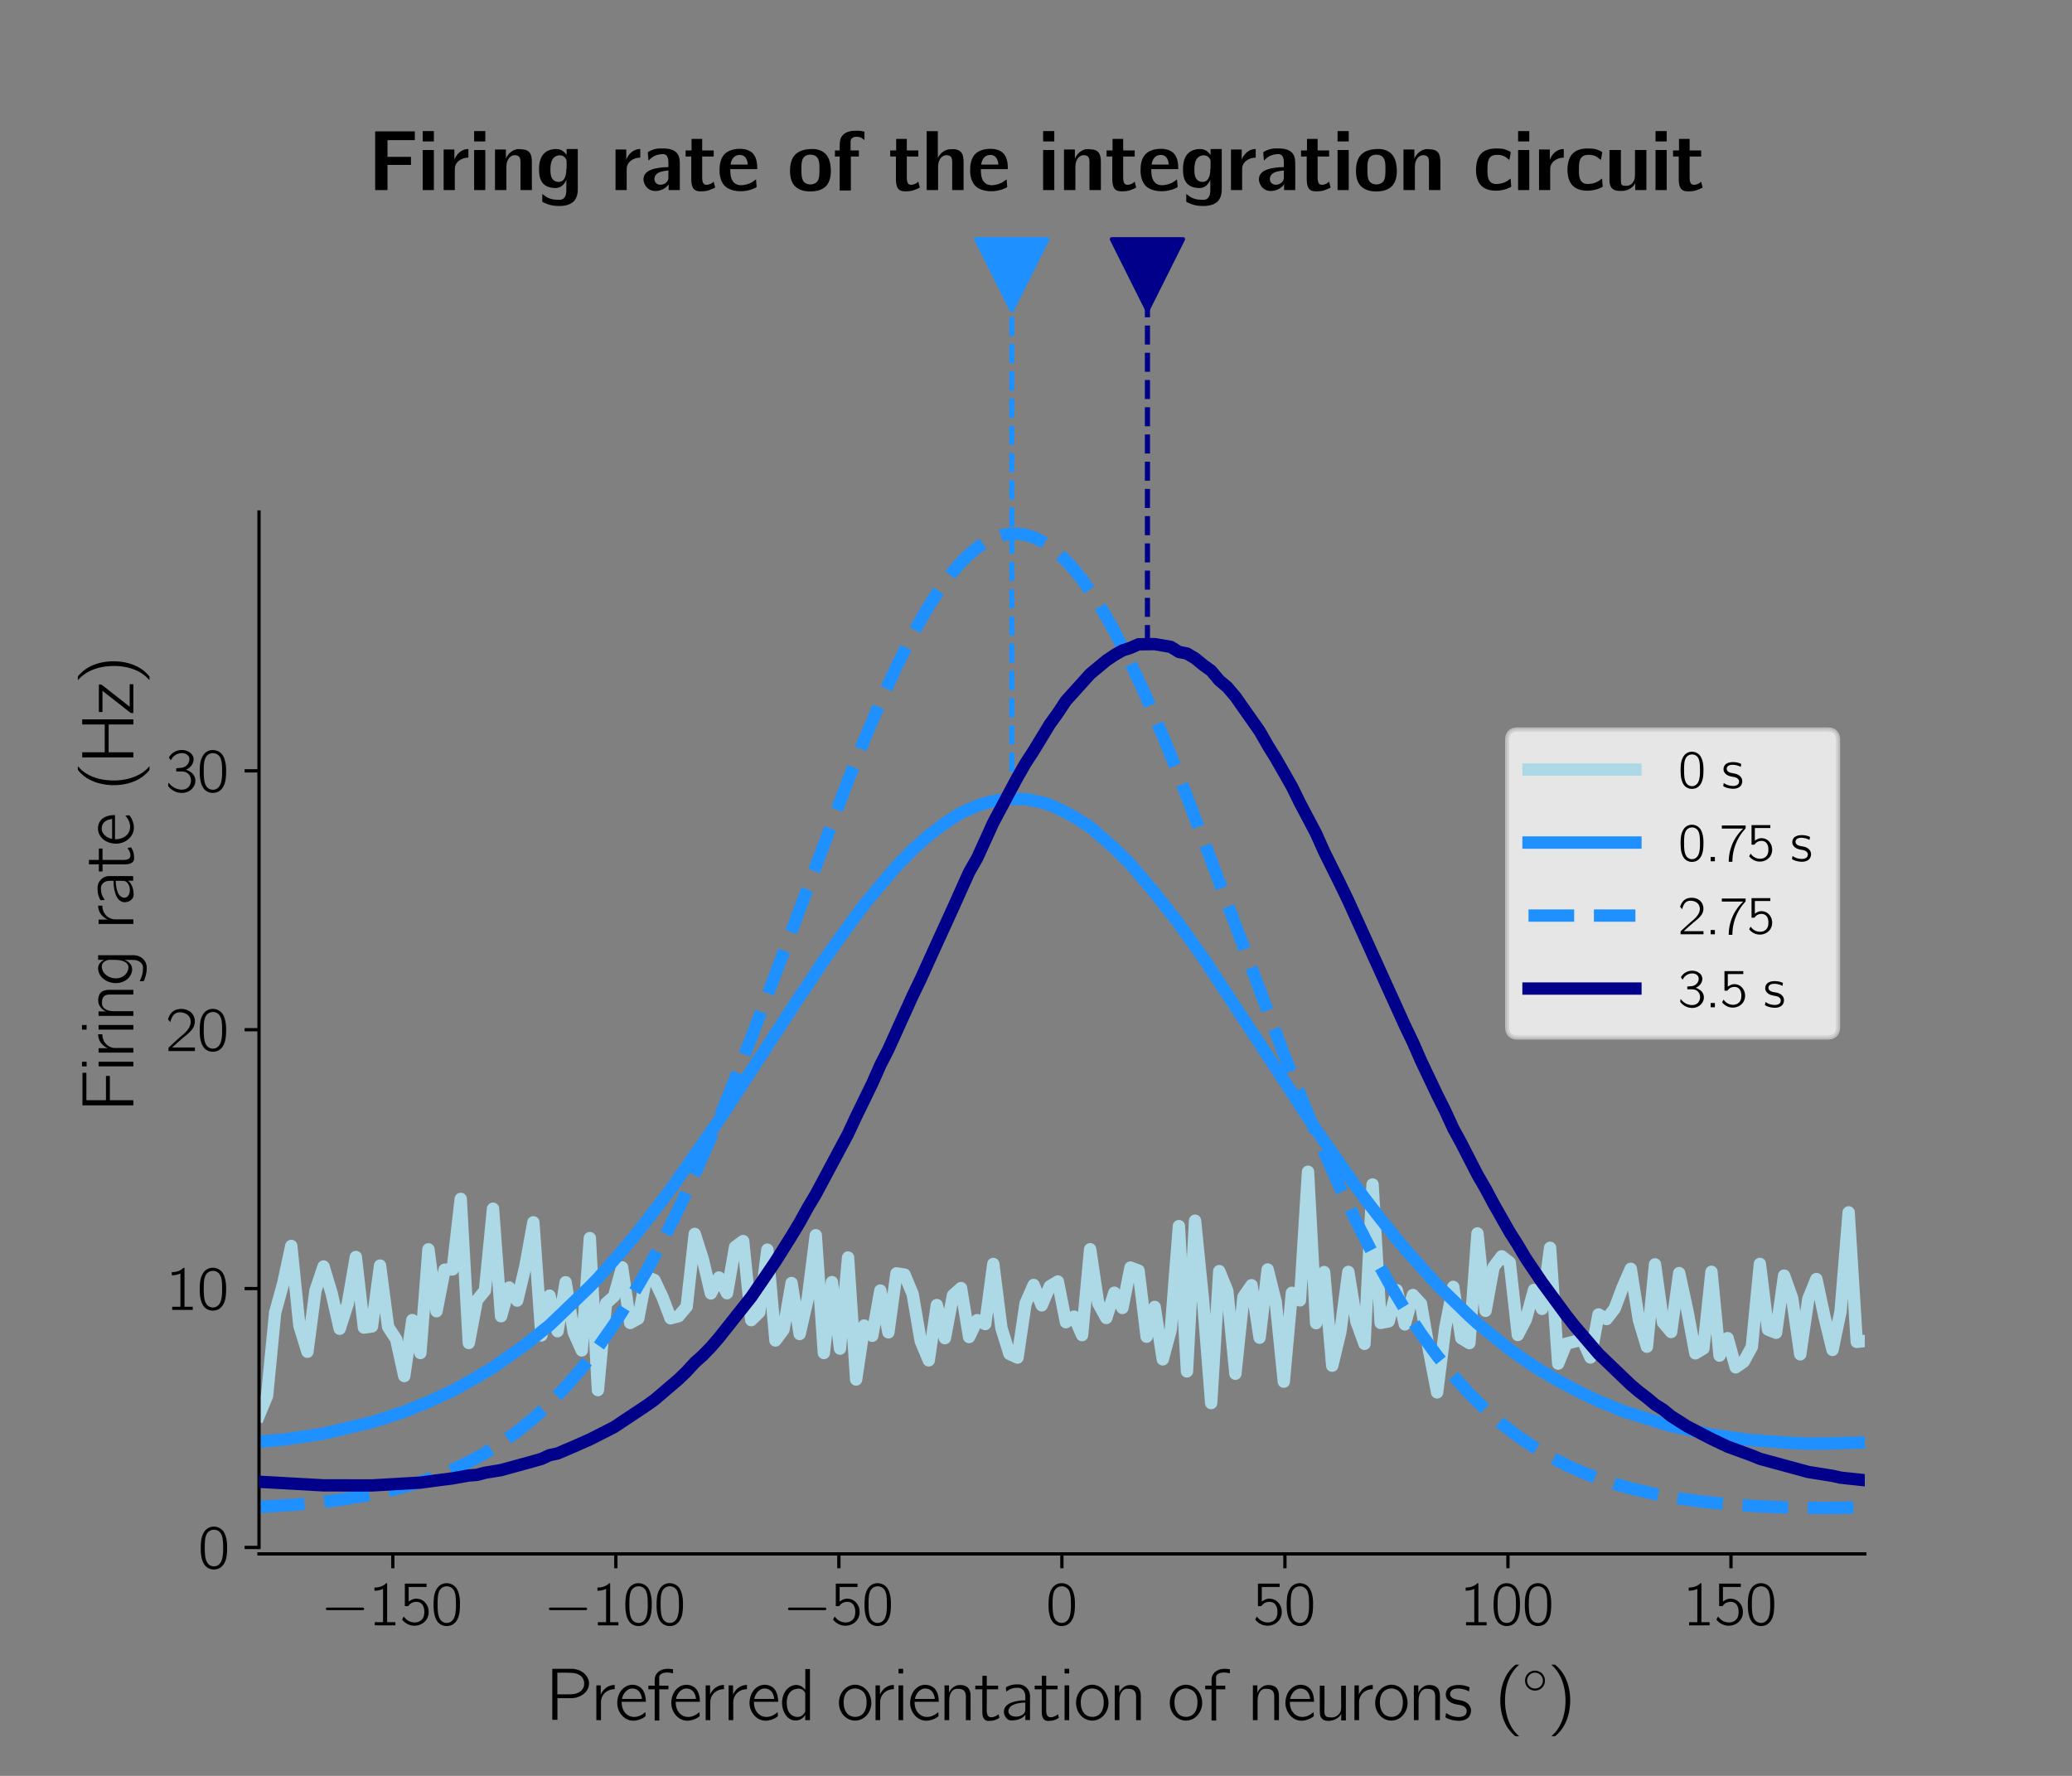 <?xml version="1.0" encoding="utf-8" standalone="no"?>
<!DOCTYPE svg PUBLIC "-//W3C//DTD SVG 1.1//EN"
  "http://www.w3.org/Graphics/SVG/1.1/DTD/svg11.dtd">
<svg xmlns:xlink="http://www.w3.org/1999/xlink" width="504pt" height="432pt" viewBox="0 0 504 432" xmlns="http://www.w3.org/2000/svg" version="1.1">
 <rect x="0" y="0" width="504" height="432" fill="#808080" stroke="none"/>
 <defs>
  <style type="text/css">*{stroke-linejoin: round; stroke-linecap: butt}</style>
 </defs>
 <g id="figure_1">
  <g id="patch_1">
   <path d="M 0 432 
L 504 432 
L 504 0 
L 0 0 
L 0 432 
z
" style="fill: none"/>
  </g>
  <g id="axes_1">
   <g id="patch_2">
    <path d="M 63 378 
L 453.6 378 
L 453.6 51.84 
L 63 51.84 
L 63 378 
z
" style="fill: none"/>
   </g>
   <g id="PathCollection_1">
    <defs>
     <path id="mf1eb28f5fe" d="M -0 8.66 
L 8.66 -8.66 
L -8.66 -8.66 
z
" style="stroke: #1e90ff"/>
    </defs>
    <g clip-path="url(#pb7fb6332f9)">
     <use xlink:href="#mf1eb28f5fe" x="246.126" y="66.84" style="fill: #1e90ff; stroke: #1e90ff"/>
    </g>
   </g>
   <g id="LineCollection_1">
    <path d="M 246.126 194.34 
L 246.126 66.84 
" clip-path="url(#pb7fb6332f9)" style="fill: none; stroke-dasharray: 4.625,2; stroke-dashoffset: 0; stroke: #1e90ff; stroke-width: 1.25"/>
   </g>
   <g id="LineCollection_2">
    <path d="M 279.107 156.687 
L 279.107 66.84 
" clip-path="url(#pb7fb6332f9)" style="fill: none; stroke-dasharray: 4.625,2; stroke-dashoffset: 0; stroke: #00008b; stroke-width: 1.25"/>
   </g>
   <g id="line2d_1">
    <path d="M 63 344.268 
L 64.963 339.545 
L 66.926 319.323 
L 68.888 312.177 
L 70.851 303.087 
L 72.814 322.432 
L 74.777 328.829 
L 76.74 313.93 
L 78.703 308.088 
L 80.665 314.594 
L 82.628 323.235 
L 84.591 317.12 
L 86.554 305.772 
L 88.517 322.95 
L 90.479 322.676 
L 92.442 307.865 
L 94.405 322.794 
L 96.368 325.797 
L 98.331 334.734 
L 100.293 321.123 
L 102.256 329.134 
L 104.219 303.918 
L 106.182 318.971 
L 108.145 308.865 
L 110.108 308.79 
L 112.07 291.644 
L 114.033 326.695 
L 115.996 316.316 
L 117.959 313.928 
L 119.922 294.031 
L 121.884 320.188 
L 123.847 313.2 
L 125.81 316.383 
L 127.773 308.126 
L 129.736 297.333 
L 131.698 324.838 
L 133.661 315.177 
L 135.624 323.829 
L 137.587 311.916 
L 139.55 324.08 
L 141.513 328.496 
L 143.475 301.178 
L 145.438 338.163 
L 147.401 317.092 
L 149.364 315.32 
L 151.327 308.302 
L 153.289 321.825 
L 155.252 320.739 
L 157.215 310.612 
L 159.178 311.383 
L 161.141 315.524 
L 163.104 320.685 
L 165.066 320.175 
L 167.029 317.84 
L 168.992 300.163 
L 170.955 306.3 
L 172.918 314.64 
L 174.88 310.761 
L 176.843 314.578 
L 178.806 303.33 
L 180.769 301.898 
L 182.732 321.141 
L 184.694 319.208 
L 186.657 303.989 
L 188.62 326.086 
L 190.583 323.448 
L 192.546 312.107 
L 194.509 324.511 
L 196.471 315.944 
L 198.434 300.482 
L 200.397 329.132 
L 202.36 311.889 
L 204.323 328.073 
L 206.285 305.899 
L 208.248 335.573 
L 210.211 322.448 
L 212.174 324.943 
L 214.137 313.945 
L 216.099 324.11 
L 218.062 309.753 
L 220.025 310.06 
L 221.988 314.757 
L 223.951 326.201 
L 225.914 330.922 
L 227.876 317.463 
L 229.839 325.519 
L 231.802 315.085 
L 233.765 313.33 
L 235.728 325.253 
L 237.69 321.144 
L 239.653 322.089 
L 241.616 307.474 
L 243.579 323.037 
L 245.542 329.345 
L 247.505 330.245 
L 249.467 317.066 
L 251.43 312.575 
L 253.393 317.541 
L 255.356 312.905 
L 257.319 311.731 
L 259.281 321.641 
L 261.244 320.272 
L 263.207 324.78 
L 265.17 303.891 
L 267.133 317.028 
L 269.095 320.609 
L 271.058 314.464 
L 273.021 318.166 
L 274.984 308.351 
L 276.947 309.094 
L 278.91 325.163 
L 280.872 317.922 
L 282.835 330.681 
L 284.798 323.379 
L 286.761 298.262 
L 288.724 333.62 
L 290.686 296.94 
L 292.649 316.427 
L 294.612 341.311 
L 296.575 309.206 
L 298.538 314.026 
L 300.501 334.173 
L 302.463 315.489 
L 304.426 312.636 
L 306.389 325.403 
L 308.352 308.817 
L 310.315 316.7 
L 312.277 336.102 
L 314.24 314.488 
L 316.203 316.327 
L 318.166 285.039 
L 320.129 321.873 
L 322.091 309.448 
L 324.054 332.222 
L 326.017 324.09 
L 327.98 309.401 
L 329.943 321.487 
L 331.906 326.904 
L 333.868 288.132 
L 335.831 321.818 
L 337.794 321.424 
L 339.757 313.854 
L 341.72 322.171 
L 343.682 315.017 
L 345.645 317.152 
L 347.608 328.575 
L 349.571 338.717 
L 351.534 323.097 
L 353.496 313.042 
L 355.459 325.536 
L 357.422 326.728 
L 359.385 300.038 
L 361.348 318.877 
L 363.311 308.192 
L 365.273 305.608 
L 367.236 307.124 
L 369.199 324.741 
L 371.162 320.966 
L 373.125 313.791 
L 375.087 318.397 
L 377.05 303.544 
L 379.013 331.717 
L 380.976 326.849 
L 384.902 325.86 
L 386.864 330.213 
L 388.827 319.741 
L 390.79 320.873 
L 392.753 318.346 
L 394.716 313.114 
L 396.678 308.641 
L 398.641 321.086 
L 400.604 327.596 
L 402.567 307.566 
L 404.53 321.71 
L 406.492 324.025 
L 408.455 309.686 
L 410.418 318.725 
L 412.381 329.218 
L 414.344 328.034 
L 416.307 309.38 
L 418.269 329.767 
L 420.232 325.517 
L 422.195 332.611 
L 424.158 331.24 
L 426.121 327.635 
L 428.083 307.459 
L 430.046 323.422 
L 432.009 324.214 
L 433.972 310.302 
L 435.935 315.796 
L 437.897 329.451 
L 439.86 315.969 
L 441.823 311.135 
L 443.786 320.312 
L 445.749 328.376 
L 447.712 318.971 
L 449.674 294.92 
L 451.637 326.428 
L 453.6 326.211 
L 453.6 326.211 
" clip-path="url(#pb7fb6332f9)" style="fill: none; stroke: #add8e6; stroke-width: 3; stroke-linecap: square"/>
   </g>
   <g id="matplotlib.axis_1">
    <g id="xtick_1">
     <g id="line2d_2">
      <defs>
       <path id="m6ad9ab342a" d="M 0 0 
L 0 3.5 
" style="stroke: #000000; stroke-width: 0.8"/>
      </defs>
      <g>
       <use xlink:href="#m6ad9ab342a" x="95.55" y="378" style="stroke: #000000; stroke-width: 0.8"/>
      </g>
     </g>
     <g id="text_1">
      <!-- $\mathdefault{−150}$ -->
      <g transform="translate(77.97 395.378) scale(0.15 -0.15)">
       <defs>
        <path id="HFBRSY10-0" d="M 627 1797 
C 512 1759 499 1586 627 1554 
C 659 1541 698 1548 736 1548 
L 4141 1548 
C 4218 1548 4339 1522 4403 1586 
C 4474 1656 4435 1784 4333 1804 
C 4256 1816 4166 1804 4090 1804 
L 730 1804 
C 698 1804 659 1810 627 1797 
z
" transform="scale(0.016)"/>
        <path id="HFBR17-31" d="M 621 3841 
L 621 3520 
C 973 3520 1216 3584 1498 3706 
L 1498 321 
L 659 321 
L 659 0 
L 2752 0 
L 2752 321 
L 1914 321 
L 1914 4288 
C 1760 4288 1786 4247 1664 4152 
C 1402 3950 1037 3841 621 3841 
z
" transform="scale(0.016)"/>
        <path id="HFBR17-35" d="M 538 4245 
L 538 1949 
L 781 1949 
C 813 1949 858 1943 883 1956 
C 915 1975 934 2020 954 2046 
C 998 2103 1050 2148 1101 2193 
C 1331 2386 1773 2463 2067 2315 
C 2470 2123 2547 1614 2515 1216 
C 2496 964 2419 733 2272 585 
C 1933 224 1363 224 947 435 
C 742 538 570 699 442 891 
L 435 891 
C 416 859 269 634 269 595 
C 269 569 288 550 301 531 
C 493 306 742 132 1030 36 
C 1600 -144 2240 -3 2643 460 
C 3123 1019 3059 1930 2502 2417 
C 2336 2572 2106 2681 1830 2706 
C 1459 2758 1126 2578 928 2411 
L 928 3904 
L 2746 3904 
L 2746 4245 
L 538 4245 
z
" transform="scale(0.016)"/>
        <path id="HFBR17-30" d="M 947 4087 
C 762 3959 634 3785 538 3586 
C 307 3136 282 2609 282 2037 
C 282 1317 410 656 768 276 
C 1107 -77 1645 -167 2099 19 
C 2381 129 2586 366 2714 623 
C 2944 1080 2970 1626 2970 2191 
C 2970 2371 2963 2551 2944 2731 
C 2899 3162 2752 3637 2515 3901 
C 2125 4332 1427 4428 947 4087 
z
M 2234 3721 
C 2534 3400 2560 2783 2560 2198 
L 2560 1851 
C 2560 1555 2509 1170 2445 951 
C 2355 649 2208 431 1914 296 
C 1555 167 1184 289 979 572 
C 704 938 691 1587 691 2159 
C 691 2699 698 3297 960 3650 
C 1248 4036 1869 4100 2234 3721 
z
" transform="scale(0.016)"/>
       </defs>
       <use xlink:href="#HFBRSY10-0" transform="scale(0.996)"/>
       <use xlink:href="#HFBR17-31" transform="translate(77.487 0) scale(0.996)"/>
       <use xlink:href="#HFBR17-35" transform="translate(128.131 0) scale(0.996)"/>
       <use xlink:href="#HFBR17-30" transform="translate(178.774 0) scale(0.996)"/>
      </g>
     </g>
    </g>
    <g id="xtick_2">
     <g id="line2d_3">
      <g>
       <use xlink:href="#m6ad9ab342a" x="149.8" y="378" style="stroke: #000000; stroke-width: 0.8"/>
      </g>
     </g>
     <g id="text_2">
      <!-- $\mathdefault{−100}$ -->
      <g transform="translate(132.22 395.378) scale(0.15 -0.15)">
       <use xlink:href="#HFBRSY10-0" transform="scale(0.996)"/>
       <use xlink:href="#HFBR17-31" transform="translate(77.487 0) scale(0.996)"/>
       <use xlink:href="#HFBR17-30" transform="translate(128.131 0) scale(0.996)"/>
       <use xlink:href="#HFBR17-30" transform="translate(178.774 0) scale(0.996)"/>
      </g>
     </g>
    </g>
    <g id="xtick_3">
     <g id="line2d_4">
      <g>
       <use xlink:href="#m6ad9ab342a" x="204.05" y="378" style="stroke: #000000; stroke-width: 0.8"/>
      </g>
     </g>
     <g id="text_3">
      <!-- $\mathdefault{−50}$ -->
      <g transform="translate(190.393 395.378) scale(0.15 -0.15)">
       <use xlink:href="#HFBRSY10-0" transform="scale(0.996)"/>
       <use xlink:href="#HFBR17-35" transform="translate(77.487 0) scale(0.996)"/>
       <use xlink:href="#HFBR17-30" transform="translate(128.131 0) scale(0.996)"/>
      </g>
     </g>
    </g>
    <g id="xtick_4">
     <g id="line2d_5">
      <g>
       <use xlink:href="#m6ad9ab342a" x="258.3" y="378" style="stroke: #000000; stroke-width: 0.8"/>
      </g>
     </g>
     <g id="text_4">
      <!-- $\mathdefault{0}$ -->
      <g transform="translate(254.377 395.378) scale(0.15 -0.15)">
       <use xlink:href="#HFBR17-30" transform="scale(0.996)"/>
      </g>
     </g>
    </g>
    <g id="xtick_5">
     <g id="line2d_6">
      <g>
       <use xlink:href="#m6ad9ab342a" x="312.55" y="378" style="stroke: #000000; stroke-width: 0.8"/>
      </g>
     </g>
     <g id="text_5">
      <!-- $\mathdefault{50}$ -->
      <g transform="translate(304.704 395.378) scale(0.15 -0.15)">
       <use xlink:href="#HFBR17-35" transform="scale(0.996)"/>
       <use xlink:href="#HFBR17-30" transform="translate(50.643 0) scale(0.996)"/>
      </g>
     </g>
    </g>
    <g id="xtick_6">
     <g id="line2d_7">
      <g>
       <use xlink:href="#m6ad9ab342a" x="366.8" y="378" style="stroke: #000000; stroke-width: 0.8"/>
      </g>
     </g>
     <g id="text_6">
      <!-- $\mathdefault{100}$ -->
      <g transform="translate(355.032 395.378) scale(0.15 -0.15)">
       <use xlink:href="#HFBR17-31" transform="scale(0.996)"/>
       <use xlink:href="#HFBR17-30" transform="translate(50.643 0) scale(0.996)"/>
       <use xlink:href="#HFBR17-30" transform="translate(101.286 0) scale(0.996)"/>
      </g>
     </g>
    </g>
    <g id="xtick_7">
     <g id="line2d_8">
      <g>
       <use xlink:href="#m6ad9ab342a" x="421.05" y="378" style="stroke: #000000; stroke-width: 0.8"/>
      </g>
     </g>
     <g id="text_7">
      <!-- $\mathdefault{150}$ -->
      <g transform="translate(409.282 395.378) scale(0.15 -0.15)">
       <use xlink:href="#HFBR17-31" transform="scale(0.996)"/>
       <use xlink:href="#HFBR17-35" transform="translate(50.643 0) scale(0.996)"/>
       <use xlink:href="#HFBR17-30" transform="translate(101.286 0) scale(0.996)"/>
      </g>
     </g>
    </g>
    <g id="text_8">
     <!-- Preferred orientation of neurons $(^\circ)$ -->
     <g transform="translate(132.911 418.444) scale(0.175 -0.175)">
      <defs>
       <path id="HFBR17-50" d="M 512 4480 
L 512 32 
L 960 32 
L 960 1920 
L 1862 1920 
C 2003 1920 2144 1920 2278 1920 
C 2752 1959 3149 2153 3418 2443 
C 3693 2746 3814 3210 3635 3603 
C 3430 4099 2944 4415 2323 4480 
C 2138 4480 1946 4480 1760 4480 
L 512 4480 
z
M 954 2254 
L 954 4139 
L 1830 4139 
C 2387 4139 2893 4075 3149 3690 
C 3322 3432 3347 3072 3206 2795 
C 3130 2646 3014 2531 2874 2447 
C 2560 2254 2195 2254 1843 2254 
L 954 2254 
z
" transform="scale(0.016)"/>
       <path id="HFBR17-72" d="M 800 2224 
L 794 2224 
L 794 3033 
L 410 3033 
L 410 0 
L 813 0 
L 813 1465 
C 813 1562 813 1658 826 1754 
C 915 2301 1389 2706 2010 2706 
L 2010 3072 
C 1600 3072 1222 2873 979 2545 
C 909 2449 832 2339 800 2224 
z
" transform="scale(0.016)"/>
       <path id="HFBR17-65" d="M 2675 700 
C 2528 591 2483 533 2298 436 
C 1907 224 1446 224 1114 459 
C 794 689 608 1065 608 1600 
L 2720 1600 
C 2720 2075 2611 2487 2342 2776 
C 2048 3065 1587 3155 1197 3033 
C 1050 2988 915 2911 794 2814 
C 390 2487 218 1966 224 1458 
C 237 790 691 122 1363 -20 
C 1715 -91 2086 -13 2400 147 
C 2458 179 2669 295 2694 353 
C 2714 385 2675 700 2675 700 
z
M 2381 1850 
L 640 1850 
C 717 2319 1101 2814 1619 2756 
C 2042 2718 2266 2416 2349 2037 
C 2362 1972 2368 1915 2381 1850 
z
" transform="scale(0.016)"/>
       <path id="HFBR17-66" d="M 678 3009 
L 128 3009 
L 128 2688 
L 678 2688 
L 678 -32 
L 1082 -32 
L 1082 2688 
L 1875 2688 
L 1875 3009 
L 1075 3009 
L 1075 3570 
C 1075 3660 1056 3771 1094 3861 
C 1229 4144 1683 4196 2054 4132 
C 2131 4119 2202 4093 2278 4080 
L 2278 4441 
C 1843 4512 1363 4512 1005 4219 
C 947 4168 896 4118 851 4053 
C 717 3888 678 3704 678 3417 
L 678 3009 
z
" transform="scale(0.016)"/>
       <path id="HFBR17-64" d="M 2278 4460 
L 2278 2648 
C 2157 2783 2035 2911 1869 2988 
C 1299 3226 749 2918 467 2410 
C 141 1806 179 1009 570 443 
C 845 51 1299 -141 1779 32 
C 1965 103 2189 289 2266 456 
L 2272 456 
L 2272 0 
L 2682 0 
L 2682 4460 
L 2278 4460 
z
M 2253 2397 
C 2285 2339 2272 2262 2272 2198 
L 2272 874 
C 2272 726 2266 713 2182 598 
C 2067 424 1888 302 1677 283 
C 1370 257 1056 405 877 656 
C 774 803 717 983 685 1163 
C 672 1234 672 1298 666 1369 
C 627 1793 717 2294 1088 2564 
C 1152 2609 1222 2641 1293 2673 
C 1664 2815 2074 2776 2253 2397 
z
" transform="scale(0.016)"/>
       <path id="HFBR17-6f" d="M 685 2693 
C 115 2127 51 1144 544 508 
C 614 411 698 328 794 257 
C 1030 64 1376 -77 1779 -32 
C 2419 45 2861 566 2995 1112 
C 3174 1877 2797 2731 2093 3001 
C 1542 3226 992 3001 685 2693 
z
M 2285 2519 
C 2592 2242 2650 1799 2624 1407 
C 2605 1105 2522 790 2310 565 
C 1965 192 1325 192 954 552 
C 762 758 646 1053 627 1407 
C 595 1927 723 2480 1235 2686 
C 1613 2853 2048 2731 2285 2519 
z
" transform="scale(0.016)"/>
       <path id="HFBR17-69" d="M 410 4480 
L 410 4075 
L 813 4075 
L 813 4480 
L 410 4480 
z
M 410 3033 
L 410 0 
L 813 0 
L 813 3033 
L 410 3033 
z
" transform="scale(0.016)"/>
       <path id="HFBR17-6e" d="M 806 2386 
L 800 2386 
L 800 3033 
L 410 3033 
L 410 0 
L 819 0 
L 819 1404 
C 819 1718 800 2040 941 2334 
C 1011 2482 1120 2610 1267 2687 
C 1389 2745 1517 2745 1651 2732 
C 1843 2732 2029 2681 2150 2520 
C 2266 2372 2272 2180 2272 2000 
L 2272 0 
L 2682 0 
L 2682 1719 
C 2682 2040 2714 2392 2560 2681 
C 2438 2912 2202 3021 1952 3053 
C 1824 3072 1690 3072 1562 3047 
C 1229 2976 922 2707 806 2386 
z
" transform="scale(0.016)"/>
       <path id="HFBR17-74" d="M 691 3872 
L 691 3009 
L 70 3009 
L 70 2688 
L 685 2688 
L 685 961 
C 685 677 666 335 851 97 
C 960 -45 1107 -83 1331 -64 
C 1517 -64 1702 -25 1875 42 
C 1933 68 2144 161 2170 207 
C 2182 233 2099 518 2099 518 
L 1946 401 
C 1747 278 1350 149 1184 382 
C 1037 582 1075 880 1075 1112 
L 1075 2688 
L 2067 2688 
L 2067 3009 
L 1075 3009 
L 1075 3872 
L 691 3872 
z
" transform="scale(0.016)"/>
       <path id="HFBR17-61" d="M 506 2497 
C 614 2551 704 2630 813 2683 
C 986 2762 1165 2816 1357 2816 
C 1446 2822 1549 2835 1638 2816 
C 1798 2790 1939 2693 2035 2557 
C 2131 2401 2170 2265 2170 2014 
L 2170 1729 
C 1862 1729 1555 1703 1261 1625 
C 890 1541 486 1352 352 1014 
C 218 690 358 261 646 66 
C 787 -32 954 -32 1120 -19 
C 1389 0 1658 65 1888 208 
C 1997 272 2106 357 2170 467 
L 2176 467 
L 2176 13 
L 2579 13 
L 2579 1721 
C 2579 1908 2598 2109 2560 2297 
C 2522 2555 2362 2769 2176 2918 
C 1958 3086 1709 3143 1376 3118 
C 1069 3118 832 3040 602 2929 
C 570 2916 506 2895 486 2857 
C 467 2830 480 2785 480 2752 
C 493 2667 499 2582 506 2497 
z
M 2170 1536 
L 2170 1048 
C 2170 900 2176 765 2093 637 
C 2022 534 1926 463 1824 412 
C 1459 225 902 283 742 592 
C 614 816 749 1080 934 1228 
C 1210 1440 1747 1536 2170 1536 
z
" transform="scale(0.016)"/>
       <path id="HFBR17-75" d="M 410 3008 
L 410 830 
C 410 643 416 457 493 283 
C 614 33 870 -64 1133 -64 
C 1485 -64 1837 52 2093 303 
C 2163 373 2227 444 2272 534 
L 2278 534 
L 2278 -25 
L 2682 -25 
L 2682 3008 
L 2272 3008 
L 2272 1466 
C 2272 1196 2310 900 2170 656 
C 2067 476 1888 335 1690 271 
C 1555 232 1414 232 1274 245 
C 1139 258 992 271 902 386 
C 774 541 819 907 819 1132 
L 819 3008 
L 410 3008 
z
" transform="scale(0.016)"/>
       <path id="HFBR17-73" d="M 198 617 
C 186 527 166 444 154 354 
C 141 283 122 251 186 219 
C 448 65 762 -19 1133 -51 
C 1549 -90 2074 7 2278 418 
C 2336 534 2368 662 2374 791 
C 2400 1253 2035 1549 1722 1658 
C 1370 1793 890 1748 646 2018 
C 518 2166 512 2385 634 2539 
C 890 2899 1715 2744 2042 2584 
C 2093 2558 2138 2526 2195 2513 
L 2253 2860 
C 1952 2995 1690 3072 1274 3072 
C 915 3072 589 2989 384 2783 
C 179 2571 109 2217 230 1948 
C 346 1690 589 1523 851 1440 
C 1229 1305 1658 1369 1907 1061 
C 2048 881 2022 611 1862 450 
C 1555 167 902 270 544 424 
C 422 476 314 553 198 617 
z
" transform="scale(0.016)"/>
       <path id="HFBR17-28" d="M 2189 -1408 
C 2138 -1350 2074 -1298 2016 -1247 
C 1965 -1202 1920 -1151 1875 -1099 
C 1235 -392 902 739 954 1941 
C 979 2596 1107 3264 1414 3856 
C 1555 4119 1798 4492 2016 4678 
C 2074 4730 2138 4781 2189 4839 
L 1978 4839 
C 1946 4839 1901 4845 1869 4833 
C 1792 4794 1600 4601 1574 4575 
C 960 3959 595 3027 544 1941 
C 512 1163 640 372 986 -322 
C 1139 -630 1344 -913 1587 -1157 
C 1651 -1221 1792 -1363 1869 -1401 
C 1901 -1414 1946 -1408 1978 -1408 
L 2189 -1408 
z
" transform="scale(0.016)"/>
       <path id="HFBRSY10-e" d="M 582 2413 
C 250 1933 282 1248 698 819 
C 858 659 1050 550 1267 486 
C 1773 339 2266 570 2509 832 
C 2938 1293 2944 2029 2541 2502 
C 2394 2682 2182 2803 1965 2874 
C 1389 3072 832 2758 582 2413 
z
M 1894 2630 
C 2029 2586 2150 2522 2253 2432 
C 2643 2080 2694 1472 2368 1062 
C 2202 864 1978 723 1658 698 
C 1357 685 1107 794 941 941 
C 550 1293 499 1901 826 2310 
C 902 2400 992 2483 1094 2541 
C 1318 2669 1606 2726 1894 2630 
z
" transform="scale(0.016)"/>
       <path id="HFBR17-29" d="M 320 4839 
C 371 4781 435 4730 493 4678 
C 544 4633 589 4582 634 4530 
C 1190 3888 1510 3014 1555 1941 
C 1587 1144 1466 315 1101 -405 
C 979 -656 819 -894 634 -1099 
C 589 -1151 544 -1202 493 -1247 
C 435 -1298 371 -1350 320 -1408 
L 531 -1408 
C 563 -1408 608 -1414 640 -1401 
C 717 -1363 909 -1170 934 -1144 
C 1549 -527 1914 405 1965 1491 
C 1997 2268 1869 3059 1523 3753 
C 1370 4061 1165 4344 922 4588 
C 858 4653 717 4794 640 4833 
C 608 4845 563 4839 531 4839 
L 320 4839 
z
" transform="scale(0.016)"/>
      </defs>
      <use xlink:href="#HFBR17-50" transform="scale(0.996)"/>
      <use xlink:href="#HFBR17-72" transform="translate(62.889 0) scale(0.996)"/>
      <use xlink:href="#HFBR17-65" transform="translate(94.852 0) scale(0.996)"/>
      <use xlink:href="#HFBR17-66" transform="translate(139.684 0) scale(0.996)"/>
      <use xlink:href="#HFBR17-65" transform="translate(169.987 0) scale(0.996)"/>
      <use xlink:href="#HFBR17-72" transform="translate(214.819 0) scale(0.996)"/>
      <use xlink:href="#HFBR17-72" transform="translate(246.782 0) scale(0.996)"/>
      <use xlink:href="#HFBR17-65" transform="translate(278.745 0) scale(0.996)"/>
      <use xlink:href="#HFBR17-64" transform="translate(323.577 0) scale(0.996)"/>
      <use xlink:href="#HFBR17-6f" transform="translate(403.195 0) scale(0.996)"/>
      <use xlink:href="#HFBR17-72" transform="translate(450.932 0) scale(0.996)"/>
      <use xlink:href="#HFBR17-69" transform="translate(482.895 0) scale(0.996)"/>
      <use xlink:href="#HFBR17-65" transform="translate(501.99 0) scale(0.996)"/>
      <use xlink:href="#HFBR17-6e" transform="translate(546.822 0) scale(0.996)"/>
      <use xlink:href="#HFBR17-74" transform="translate(594.975 0) scale(0.996)"/>
      <use xlink:href="#HFBR17-61" transform="translate(631.089 0) scale(0.996)"/>
      <use xlink:href="#HFBR17-74" transform="translate(677.581 0) scale(0.996)"/>
      <use xlink:href="#HFBR17-69" transform="translate(713.695 0) scale(0.996)"/>
      <use xlink:href="#HFBR17-6f" transform="translate(732.79 0) scale(0.996)"/>
      <use xlink:href="#HFBR17-6e" transform="translate(783.434 0) scale(0.996)"/>
      <use xlink:href="#HFBR17-6f" transform="translate(863.051 0) scale(0.996)"/>
      <use xlink:href="#HFBR17-66" transform="translate(913.695 0) scale(0.996)"/>
      <use xlink:href="#HFBR17-6e" transform="translate(975.463 0) scale(0.996)"/>
      <use xlink:href="#HFBR17-65" transform="translate(1023.615 0) scale(0.996)"/>
      <use xlink:href="#HFBR17-75" transform="translate(1068.447 0) scale(0.996)"/>
      <use xlink:href="#HFBR17-72" transform="translate(1116.599 0) scale(0.996)"/>
      <use xlink:href="#HFBR17-6f" transform="translate(1148.563 0) scale(0.996)"/>
      <use xlink:href="#HFBR17-6e" transform="translate(1199.206 0) scale(0.996)"/>
      <use xlink:href="#HFBR17-73" transform="translate(1247.358 0) scale(0.996)"/>
      <use xlink:href="#HFBR17-28" transform="translate(1317.263 0) scale(0.996)"/>
      <use xlink:href="#HFBRSY10-e" transform="translate(1356.283 36.154) scale(0.697)"/>
      <use xlink:href="#HFBR17-29" transform="translate(1391.65 0) scale(0.996)"/>
     </g>
    </g>
   </g>
   <g id="matplotlib.axis_2">
    <g id="ytick_1">
     <g id="line2d_9">
      <defs>
       <path id="m60276270ad" d="M 0 0 
L -3.5 0 
" style="stroke: #000000; stroke-width: 0.8"/>
      </defs>
      <g>
       <use xlink:href="#m60276270ad" x="63" y="376.426" style="stroke: #000000; stroke-width: 0.8"/>
      </g>
     </g>
     <g id="text_9">
      <!-- $\mathdefault{0}$ -->
      <g transform="translate(48.154 381.615) scale(0.15 -0.15)">
       <use xlink:href="#HFBR17-30" transform="scale(0.996)"/>
      </g>
     </g>
    </g>
    <g id="ytick_2">
     <g id="line2d_10">
      <g>
       <use xlink:href="#m60276270ad" x="63" y="313.456" style="stroke: #000000; stroke-width: 0.8"/>
      </g>
     </g>
     <g id="text_10">
      <!-- $\mathdefault{10}$ -->
      <g transform="translate(40.309 318.645) scale(0.15 -0.15)">
       <use xlink:href="#HFBR17-31" transform="scale(0.996)"/>
       <use xlink:href="#HFBR17-30" transform="translate(50.643 0) scale(0.996)"/>
      </g>
     </g>
    </g>
    <g id="ytick_3">
     <g id="line2d_11">
      <g>
       <use xlink:href="#m60276270ad" x="63" y="250.487" style="stroke: #000000; stroke-width: 0.8"/>
      </g>
     </g>
     <g id="text_11">
      <!-- $\mathdefault{20}$ -->
      <g transform="translate(40.309 255.676) scale(0.15 -0.15)">
       <defs>
        <path id="HFBR17-32" d="M 467 2942 
C 557 3302 710 3711 1075 3872 
C 1229 3936 1395 3949 1562 3936 
C 1875 3910 2182 3782 2374 3526 
C 2515 3333 2566 3096 2541 2866 
C 2464 2198 1811 1718 1389 1359 
C 1146 1154 454 500 454 500 
L 346 397 
C 288 340 282 340 282 224 
L 282 0 
L 2970 0 
L 2970 360 
L 653 360 
C 858 559 1709 1313 1824 1403 
C 2195 1706 2611 2008 2835 2446 
C 3085 2948 2976 3580 2554 3953 
C 2298 4179 1946 4288 1606 4288 
C 1293 4288 973 4224 723 4026 
C 531 3865 371 3628 282 3384 
C 262 3346 230 3282 237 3237 
C 243 3199 282 3167 301 3141 
C 352 3077 403 3000 467 2942 
z
" transform="scale(0.016)"/>
       </defs>
       <use xlink:href="#HFBR17-32" transform="scale(0.996)"/>
       <use xlink:href="#HFBR17-30" transform="translate(50.643 0) scale(0.996)"/>
      </g>
     </g>
    </g>
    <g id="ytick_4">
     <g id="line2d_12">
      <g>
       <use xlink:href="#m60276270ad" x="63" y="187.517" style="stroke: #000000; stroke-width: 0.8"/>
      </g>
     </g>
     <g id="text_12">
      <!-- $\mathdefault{30}$ -->
      <g transform="translate(40.309 192.706) scale(0.15 -0.15)">
       <defs>
        <path id="HFBR17-33" d="M 518 3246 
C 570 3323 608 3407 666 3484 
C 800 3664 986 3805 1197 3889 
C 1530 4024 2016 4024 2278 3726 
C 2509 3461 2413 3047 2202 2802 
C 2010 2576 1760 2466 1389 2466 
C 1280 2466 1178 2434 1069 2434 
L 1069 2112 
L 1510 2112 
C 1882 2112 2125 2055 2330 1836 
C 2682 1463 2650 801 2259 461 
C 2061 294 1786 242 1530 261 
C 1030 300 589 564 294 975 
C 262 911 262 821 250 750 
C 230 647 230 647 294 564 
C 480 313 845 82 1133 -2 
C 1645 -156 2240 -86 2637 306 
C 2714 384 2784 467 2842 557 
C 3078 930 3085 1418 2822 1778 
C 2714 1926 2573 2042 2413 2132 
C 2304 2196 2176 2260 2048 2273 
C 2419 2447 2765 2741 2829 3223 
C 2886 3672 2624 3948 2355 4108 
C 1939 4352 1395 4352 966 4139 
C 768 4043 589 3902 454 3728 
C 429 3696 333 3587 333 3535 
C 333 3503 358 3471 378 3445 
L 518 3246 
z
" transform="scale(0.016)"/>
       </defs>
       <use xlink:href="#HFBR17-33" transform="scale(0.996)"/>
       <use xlink:href="#HFBR17-30" transform="translate(50.643 0) scale(0.996)"/>
      </g>
     </g>
    </g>
    <g id="text_13">
     <!-- Firing rate (Hz) -->
     <g transform="translate(32.435 270.315) rotate(-90) scale(0.175 -0.175)">
      <defs>
       <path id="HFBR17-46" d="M 512 4437 
L 512 0 
L 960 0 
L 960 2048 
L 3078 2048 
L 3078 2388 
L 960 2388 
L 960 4096 
L 3354 4096 
L 3354 4437 
L 512 4437 
z
" transform="scale(0.016)"/>
       <path id="HFBR17-67" d="M 2266 767 
L 2272 767 
L 2272 170 
C 2272 -10 2272 -183 2214 -356 
C 2118 -588 1952 -800 1677 -838 
C 1600 -845 1517 -838 1440 -832 
C 1024 -832 749 -707 416 -555 
L 416 -799 
C 416 -922 435 -928 557 -967 
C 883 -1102 1472 -1236 1875 -1134 
C 2323 -1018 2650 -594 2682 -78 
C 2688 12 2682 109 2682 200 
L 2682 3072 
L 2278 3072 
L 2278 2559 
C 2182 2719 2080 2867 1914 2970 
C 1466 3240 858 2944 608 2597 
C 198 2089 122 1302 448 735 
C 512 626 589 523 678 433 
C 986 131 1510 -30 1888 240 
C 2042 343 2221 581 2266 767 
z
M 1632 2752 
C 1690 2752 1754 2752 1811 2739 
C 2042 2694 2170 2488 2246 2282 
C 2291 2141 2278 1987 2278 1839 
C 2278 1518 2272 1184 2163 881 
C 2086 657 1926 457 1677 432 
C 1594 425 1510 438 1427 457 
C 1037 547 768 881 685 1267 
C 570 1826 845 2507 1408 2700 
C 1478 2726 1555 2745 1632 2752 
z
" transform="scale(0.016)"/>
       <path id="HFBR17-48" d="M 512 4460 
L 512 0 
L 960 0 
L 960 2155 
L 3386 2155 
L 3386 0 
L 3834 0 
L 3834 4460 
L 3386 4460 
L 3386 2496 
L 960 2496 
L 960 4460 
L 512 4460 
z
" transform="scale(0.016)"/>
       <path id="HFBR17-7a" d="M 230 3008 
L 230 2693 
L 2074 2693 
L 646 866 
C 480 643 294 446 141 210 
C 134 147 134 70 134 0 
L 2650 0 
L 2650 321 
L 691 321 
L 2131 2155 
C 2291 2372 2464 2575 2624 2798 
C 2630 2862 2630 2939 2630 3008 
L 230 3008 
z
" transform="scale(0.016)"/>
      </defs>
      <use xlink:href="#HFBR17-46" transform="scale(0.996)"/>
      <use xlink:href="#HFBR17-69" transform="translate(55.832 0) scale(0.996)"/>
      <use xlink:href="#HFBR17-72" transform="translate(74.927 0) scale(0.996)"/>
      <use xlink:href="#HFBR17-69" transform="translate(106.89 0) scale(0.996)"/>
      <use xlink:href="#HFBR17-6e" transform="translate(125.985 0) scale(0.996)"/>
      <use xlink:href="#HFBR17-67" transform="translate(174.138 0) scale(0.996)"/>
      <use xlink:href="#HFBR17-72" transform="translate(253.756 0) scale(0.996)"/>
      <use xlink:href="#HFBR17-61" transform="translate(285.719 0) scale(0.996)"/>
      <use xlink:href="#HFBR17-74" transform="translate(332.211 0) scale(0.996)"/>
      <use xlink:href="#HFBR17-65" transform="translate(368.325 0) scale(0.996)"/>
      <use xlink:href="#HFBR17-28" transform="translate(444.622 0) scale(0.996)"/>
      <use xlink:href="#HFBR17-48" transform="translate(483.642 0) scale(0.996)"/>
      <use xlink:href="#HFBR17-7a" transform="translate(551.305 0) scale(0.996)"/>
      <use xlink:href="#HFBR17-29" transform="translate(594.061 0) scale(0.996)"/>
     </g>
    </g>
   </g>
   <g id="PathCollection_2">
    <defs>
     <path id="m727902d223" d="M -0 8.66 
L 8.66 -8.66 
L -8.66 -8.66 
z
" style="stroke: #00008b"/>
    </defs>
    <g clip-path="url(#pb7fb6332f9)">
     <use xlink:href="#m727902d223" x="279.107" y="66.84" style="fill: #00008b; stroke: #00008b"/>
    </g>
   </g>
   <g id="line2d_13">
    <path d="M 63 350.693 
L 68.888 350.196 
L 76.74 349.048 
L 78.703 348.722 
L 90.479 345.96 
L 98.331 343.409 
L 104.219 341.02 
L 108.145 339.196 
L 110.108 338.295 
L 115.996 335.005 
L 119.922 332.667 
L 127.773 327.112 
L 131.698 323.941 
L 133.661 322.385 
L 143.475 312.983 
L 145.438 310.957 
L 151.327 304.291 
L 155.252 299.563 
L 163.104 289.379 
L 174.88 272.506 
L 194.509 242.407 
L 196.471 239.571 
L 200.397 233.611 
L 206.285 225.37 
L 210.211 220.084 
L 214.137 215.345 
L 218.062 210.744 
L 221.988 206.716 
L 225.914 203.205 
L 229.839 200.24 
L 233.765 197.719 
L 237.69 196.011 
L 239.653 195.374 
L 241.616 194.855 
L 245.542 194.34 
L 249.467 194.4 
L 253.393 195.159 
L 255.356 195.813 
L 257.319 196.625 
L 261.244 198.693 
L 265.17 201.168 
L 271.058 206.342 
L 274.984 210.227 
L 280.872 217.184 
L 286.761 224.703 
L 290.686 230.236 
L 292.649 232.969 
L 308.352 256.807 
L 320.129 274.824 
L 329.943 288.781 
L 331.906 291.452 
L 335.831 296.517 
L 339.757 301.425 
L 341.72 303.786 
L 349.571 312.53 
L 357.422 320.133 
L 359.385 321.929 
L 367.236 328.269 
L 371.162 331.05 
L 375.087 333.604 
L 379.013 335.873 
L 384.902 338.988 
L 388.827 340.82 
L 394.716 343.247 
L 404.53 346.322 
L 406.492 346.872 
L 416.307 348.982 
L 420.232 349.557 
L 426.121 350.34 
L 435.935 351.014 
L 439.86 351.167 
L 443.786 351.159 
L 453.6 350.887 
L 453.6 350.887 
" clip-path="url(#pb7fb6332f9)" style="fill: none; stroke: #1e90ff; stroke-width: 3; stroke-linecap: square"/>
   </g>
   <g id="line2d_14">
    <path d="M 63 366.566 
L 70.851 366.102 
L 76.74 365.571 
L 82.628 364.849 
L 88.517 363.897 
L 94.405 362.664 
L 98.331 361.656 
L 102.256 360.474 
L 106.182 359.095 
L 110.108 357.493 
L 114.033 355.638 
L 117.959 353.501 
L 121.884 351.048 
L 125.81 348.246 
L 129.736 345.058 
L 133.661 341.451 
L 137.587 337.389 
L 141.513 332.841 
L 145.438 327.777 
L 149.364 322.172 
L 153.289 316.007 
L 157.215 309.272 
L 161.141 301.963 
L 165.066 294.089 
L 168.992 285.668 
L 172.918 276.733 
L 176.843 267.327 
L 182.732 252.469 
L 188.62 236.943 
L 206.285 189.825 
L 210.211 180.029 
L 214.137 170.765 
L 218.062 162.166 
L 221.988 154.357 
L 223.951 150.787 
L 225.914 147.459 
L 227.876 144.385 
L 229.839 141.578 
L 231.802 139.05 
L 233.765 136.809 
L 235.728 134.866 
L 237.69 133.228 
L 239.653 131.902 
L 241.616 130.894 
L 243.579 130.207 
L 245.542 129.845 
L 247.505 129.809 
L 249.467 130.099 
L 251.43 130.714 
L 253.393 131.652 
L 255.356 132.908 
L 257.319 134.478 
L 259.281 136.354 
L 261.244 138.53 
L 263.207 140.996 
L 265.17 143.742 
L 267.133 146.758 
L 269.095 150.031 
L 271.058 153.549 
L 274.984 161.263 
L 278.91 169.781 
L 282.835 178.978 
L 286.761 188.722 
L 292.649 204.069 
L 312.277 256.404 
L 318.166 271.045 
L 322.091 280.273 
L 326.017 289.013 
L 329.943 297.224 
L 333.868 304.879 
L 337.794 311.964 
L 341.72 318.476 
L 345.645 324.421 
L 349.571 329.813 
L 353.496 334.673 
L 357.422 339.028 
L 361.348 342.908 
L 365.273 346.348 
L 369.199 349.381 
L 373.125 352.043 
L 377.05 354.369 
L 380.976 356.392 
L 384.902 358.145 
L 388.827 359.657 
L 392.753 360.956 
L 396.678 362.068 
L 402.567 363.433 
L 408.455 364.492 
L 414.344 365.302 
L 420.232 365.907 
L 428.083 366.451 
L 435.935 366.748 
L 443.786 366.83 
L 451.637 366.708 
L 453.6 366.644 
L 453.6 366.644 
" clip-path="url(#pb7fb6332f9)" style="fill: none; stroke-dasharray: 11.1,4.8; stroke-dashoffset: 0; stroke: #1e90ff; stroke-width: 3"/>
   </g>
   <g id="patch_3">
    <path d="M 63 376.426 
L 63 124.548 
" style="fill: none; stroke: #000000; stroke-width: 0.8; stroke-linejoin: miter; stroke-linecap: square"/>
   </g>
   <g id="patch_4">
    <path d="M 63 378 
L 453.6 378 
" style="fill: none; stroke: #000000; stroke-width: 0.8; stroke-linejoin: miter; stroke-linecap: square"/>
   </g>
   <g id="line2d_15">
    <path d="M 63 360.452 
L 78.703 361.326 
L 90.479 361.344 
L 102.256 360.659 
L 106.182 360.129 
L 110.108 359.625 
L 114.033 358.922 
L 115.996 358.783 
L 117.959 358.261 
L 121.884 357.619 
L 129.736 355.455 
L 131.698 354.897 
L 133.661 353.983 
L 135.624 353.568 
L 139.55 351.895 
L 143.475 350.158 
L 149.364 347.163 
L 157.215 341.941 
L 159.178 340.547 
L 165.066 335.519 
L 167.029 333.619 
L 168.992 331.464 
L 170.955 329.716 
L 172.918 327.691 
L 174.88 325.416 
L 182.732 315.519 
L 186.657 309.785 
L 188.62 306.892 
L 192.546 300.639 
L 194.509 297.375 
L 196.471 293.804 
L 198.434 290.519 
L 206.285 275.828 
L 208.248 271.604 
L 212.174 263.555 
L 214.137 259.102 
L 216.099 255.259 
L 221.988 242.24 
L 223.951 238.179 
L 227.876 229.512 
L 231.802 220.924 
L 235.728 212.17 
L 237.69 208.746 
L 241.616 200.105 
L 245.542 192.739 
L 247.505 189.067 
L 249.467 185.653 
L 251.43 182.637 
L 255.356 176.171 
L 257.319 173.447 
L 259.281 170.481 
L 265.17 163.953 
L 269.095 160.69 
L 271.058 159.362 
L 273.021 158.229 
L 274.984 157.594 
L 276.947 156.732 
L 280.872 156.687 
L 284.798 157.366 
L 286.761 158.589 
L 288.724 158.98 
L 290.686 160.139 
L 292.649 161.746 
L 294.612 163.166 
L 296.575 165.51 
L 298.538 167.161 
L 300.501 169.468 
L 306.389 177.842 
L 308.352 181.277 
L 310.315 184.453 
L 314.24 191.325 
L 316.203 195.334 
L 320.129 202.77 
L 322.091 207.172 
L 326.017 215.085 
L 327.98 219.155 
L 341.72 249.458 
L 343.682 253.546 
L 345.645 258.033 
L 349.571 266.305 
L 351.534 270.22 
L 353.496 274.506 
L 355.459 278.112 
L 359.385 285.768 
L 361.348 289.156 
L 363.311 292.835 
L 367.236 299.748 
L 369.199 302.825 
L 371.162 306.139 
L 375.087 311.947 
L 380.976 319.954 
L 382.939 322.455 
L 388.827 329.329 
L 396.678 336.861 
L 398.641 338.514 
L 400.604 340.012 
L 402.567 341.656 
L 404.53 342.883 
L 406.492 344.492 
L 410.418 346.989 
L 416.307 350.032 
L 420.232 351.902 
L 426.121 354.061 
L 428.083 354.867 
L 439.86 358.076 
L 443.786 358.698 
L 445.749 359.01 
L 447.712 359.457 
L 453.6 360.081 
L 453.6 360.081 
" clip-path="url(#pb7fb6332f9)" style="fill: none; stroke: #00008b; stroke-width: 3; stroke-linecap: square"/>
   </g>
   <g id="legend_1">
    <g id="patch_5">
     <path d="M 369.205 252.387 
L 444.5 252.387 
Q 447.1 252.387 447.1 249.787 
L 447.1 180.053 
Q 447.1 177.453 444.5 177.453 
L 369.205 177.453 
Q 366.605 177.453 366.605 180.053 
L 366.605 249.787 
Q 366.605 252.387 369.205 252.387 
z
" style="fill: #ffffff; opacity: 0.8; stroke: #cccccc; stroke-linejoin: miter"/>
    </g>
    <g id="line2d_16">
     <path d="M 371.805 187.203 
L 384.805 187.203 
L 397.805 187.203 
" style="fill: none; stroke: #add8e6; stroke-width: 3; stroke-linecap: square"/>
    </g>
    <g id="text_14">
     <!-- 0 s -->
     <g transform="translate(408.205 191.753) scale(0.13 -0.13)">
      <use xlink:href="#HFBR17-30" transform="scale(0.996)"/>
      <use xlink:href="#HFBR17-73" transform="translate(82.108 0) scale(0.996)"/>
     </g>
    </g>
    <g id="line2d_17">
     <path d="M 371.805 204.961 
L 384.805 204.961 
L 397.805 204.961 
" style="fill: none; stroke: #1e90ff; stroke-width: 3; stroke-linecap: square"/>
    </g>
    <g id="text_15">
     <!-- 0.75 s -->
     <g transform="translate(408.205 209.511) scale(0.13 -0.13)">
      <defs>
       <path id="HFBR17-2e" d="M 634 501 
L 634 0 
L 1133 0 
L 1133 501 
L 634 501 
z
" transform="scale(0.016)"/>
       <path id="HFBR17-37" d="M 230 4200 
L 230 3840 
L 2739 3840 
L 2502 3608 
C 2291 3383 2099 3144 1926 2887 
C 1350 2017 1037 980 1037 -64 
L 1466 -64 
C 1466 877 1702 1817 2150 2648 
C 2368 3067 2598 3369 2899 3723 
C 2938 3762 2995 3807 3014 3858 
C 3027 3890 3021 3935 3021 3975 
L 3021 4200 
L 230 4200 
z
" transform="scale(0.016)"/>
      </defs>
      <use xlink:href="#HFBR17-30" transform="scale(0.996)"/>
      <use xlink:href="#HFBR17-2e" transform="translate(50.643 0) scale(0.996)"/>
      <use xlink:href="#HFBR17-37" transform="translate(78.04 0) scale(0.996)"/>
      <use xlink:href="#HFBR17-35" transform="translate(128.684 0) scale(0.996)"/>
      <use xlink:href="#HFBR17-73" transform="translate(210.792 0) scale(0.996)"/>
     </g>
    </g>
    <g id="line2d_18">
     <path d="M 371.805 222.72 
L 384.805 222.72 
L 397.805 222.72 
" style="fill: none; stroke-dasharray: 11.1,4.8; stroke-dashoffset: 0; stroke: #1e90ff; stroke-width: 3"/>
    </g>
    <g id="text_16">
     <!-- 2.75 -->
     <g transform="translate(408.205 227.27) scale(0.13 -0.13)">
      <use xlink:href="#HFBR17-32" transform="scale(0.996)"/>
      <use xlink:href="#HFBR17-2e" transform="translate(50.643 0) scale(0.996)"/>
      <use xlink:href="#HFBR17-37" transform="translate(78.04 0) scale(0.996)"/>
      <use xlink:href="#HFBR17-35" transform="translate(128.684 0) scale(0.996)"/>
     </g>
    </g>
    <g id="line2d_19">
     <path d="M 371.805 240.479 
L 384.805 240.479 
L 397.805 240.479 
" style="fill: none; stroke: #00008b; stroke-width: 3; stroke-linecap: square"/>
    </g>
    <g id="text_17">
     <!-- 3.5 s -->
     <g transform="translate(408.205 245.029) scale(0.13 -0.13)">
      <use xlink:href="#HFBR17-33" transform="scale(0.996)"/>
      <use xlink:href="#HFBR17-2e" transform="translate(50.643 0) scale(0.996)"/>
      <use xlink:href="#HFBR17-35" transform="translate(78.04 0) scale(0.996)"/>
      <use xlink:href="#HFBR17-73" transform="translate(160.149 0) scale(0.996)"/>
     </g>
    </g>
   </g>
  </g>
  <g id="text_18">
   <!-- \textbf{Firing rate of the integration circuit} -->
   <g transform="translate(89.401 46.237) scale(0.2 -0.2)">
    <defs>
     <path id="HFBRBX10-46" d="M 582 4480 
L 582 0 
L 1523 0 
L 1523 1920 
L 3315 1920 
L 3315 2535 
L 1523 2535 
L 1523 3812 
L 3610 3812 
L 3610 4480 
L 582 4480 
z
" transform="scale(0.016)"/>
     <path id="HFBRBX10-69" d="M 390 4502 
L 390 3712 
L 1242 3712 
L 1242 4502 
L 390 4502 
z
M 390 3057 
L 390 0 
L 1242 0 
L 1242 3057 
L 390 3057 
z
" transform="scale(0.016)"/>
     <path id="HFBRBX10-72" d="M 1216 2320 
L 1210 2320 
L 1210 3096 
L 390 3096 
L 390 0 
L 1242 0 
L 1242 1521 
C 1242 1631 1242 1742 1274 1845 
C 1414 2267 1869 2476 2278 2476 
L 2278 3136 
C 1894 3136 1568 2923 1357 2605 
C 1306 2521 1242 2424 1216 2320 
z
" transform="scale(0.016)"/>
     <path id="HFBRBX10-6e" d="M 1222 2409 
L 1216 2409 
L 1216 3096 
L 384 3096 
L 384 0 
L 1254 0 
L 1254 1367 
C 1254 1645 1229 1943 1325 2209 
C 1408 2422 1568 2610 1798 2656 
C 1952 2675 2106 2649 2189 2578 
C 2362 2448 2330 2131 2330 1872 
L 2330 0 
L 3200 0 
L 3200 1805 
C 3200 2155 3219 2506 3091 2759 
C 2970 3006 2714 3109 2406 3109 
C 2259 3136 2112 3136 1965 3097 
C 1715 3026 1498 2857 1350 2643 
C 1299 2571 1248 2494 1222 2409 
z
" transform="scale(0.016)"/>
     <path id="HFBRBX10-67" d="M 2317 784 
L 2323 784 
L 2323 75 
C 2323 -202 2304 -447 2131 -621 
C 1990 -756 1792 -756 1606 -736 
C 1331 -736 1069 -677 826 -538 
C 704 -466 602 -373 486 -301 
L 486 -730 
C 486 -775 474 -859 499 -892 
C 531 -931 595 -950 640 -969 
C 941 -1125 1312 -1216 1747 -1216 
C 2195 -1216 2714 -1138 2989 -737 
C 3251 -355 3194 130 3194 563 
L 3194 3136 
L 2342 3136 
L 2342 2681 
C 2125 2959 1907 3167 1414 3128 
C 1082 3102 755 2979 544 2707 
C 256 2337 218 1817 243 1362 
C 256 1109 307 848 448 628 
C 646 317 992 188 1344 162 
C 1754 123 1997 272 2182 531 
C 2234 609 2291 693 2317 784 
z
M 2342 1612 
L 2323 1612 
C 2323 1334 2285 997 2099 777 
C 1920 576 1581 576 1370 738 
C 1306 783 1261 841 1222 913 
C 1101 1133 1107 1392 1107 1632 
C 1107 1897 1152 2215 1325 2428 
C 1498 2629 1811 2720 2054 2603 
C 2150 2558 2234 2474 2285 2383 
C 2355 2292 2342 2221 2342 2059 
L 2342 1612 
z
" transform="scale(0.016)"/>
     <path id="HFBRBX10-61" d="M 582 2253 
C 666 2325 736 2409 826 2474 
C 1043 2642 1293 2720 1562 2739 
C 1696 2752 1837 2752 1946 2648 
C 2074 2518 2099 2309 2099 2082 
L 2099 1757 
C 1997 1744 1888 1744 1786 1744 
C 1152 1692 397 1568 230 1041 
C 109 677 333 293 525 132 
C 1037 -302 1882 34 2112 449 
L 2118 449 
L 2118 0 
L 2970 0 
L 2970 1840 
C 2970 2180 2982 2552 2746 2827 
C 2438 3179 1926 3179 1491 3179 
C 1126 3179 851 3076 582 2932 
C 538 2919 531 2897 531 2836 
C 531 2794 538 2752 538 2713 
C 557 2558 570 2409 582 2253 
z
M 2099 1497 
L 2099 1082 
C 2099 991 2106 901 2080 810 
C 1984 454 1434 253 1146 545 
C 954 752 1018 1076 1222 1244 
C 1434 1425 1773 1451 2099 1497 
z
" transform="scale(0.016)"/>
     <path id="HFBRBX10-74" d="M 582 3904 
L 582 3026 
L 128 3026 
L 128 2560 
L 563 2560 
L 563 809 
C 563 512 621 168 813 27 
C 966 -96 1158 -96 1344 -96 
C 1786 -96 2042 22 2387 189 
L 2272 642 
C 2157 557 2189 551 2042 480 
C 1882 402 1606 337 1485 512 
C 1382 687 1395 888 1395 1166 
L 1395 2560 
L 2272 2560 
L 2272 3026 
L 1395 3026 
L 1395 3904 
L 582 3904 
z
" transform="scale(0.016)"/>
     <path id="HFBRBX10-65" d="M 2976 817 
C 2867 745 2778 661 2662 596 
C 2259 376 1536 188 1203 681 
C 1043 933 1011 1186 1011 1600 
L 3072 1600 
C 3072 2008 3027 2468 2746 2786 
C 2573 2973 2336 3077 2086 3122 
C 1491 3213 896 3077 576 2747 
C 250 2403 186 1905 192 1445 
C 198 1017 320 557 646 266 
C 1056 -90 1850 -194 2547 20 
C 2669 52 2778 104 2893 156 
C 2931 175 2995 195 3014 234 
C 3027 247 3021 266 3021 285 
C 3008 467 2989 642 2976 817 
z
M 2349 1944 
L 1037 1944 
C 1056 2170 1165 2403 1293 2520 
C 1510 2714 1882 2747 2106 2552 
C 2272 2403 2336 2157 2349 1944 
z
" transform="scale(0.016)"/>
     <path id="HFBRBX10-6f" d="M 627 2737 
C 282 2413 198 1919 198 1465 
C 198 992 301 591 550 325 
C 928 -83 1530 -141 2048 -89 
C 2394 -50 2746 73 2982 345 
C 3238 643 3347 1122 3309 1640 
C 3283 2023 3206 2411 2957 2708 
C 2694 3011 2298 3136 1920 3136 
C 1376 3136 922 3016 627 2737 
z
M 1933 2681 
C 1990 2675 2048 2656 2099 2630 
C 2445 2455 2445 2008 2445 1671 
L 2445 1470 
C 2445 1179 2426 874 2304 687 
C 2131 421 1690 356 1395 518 
C 1050 706 1069 1192 1069 1684 
C 1069 1937 1069 2228 1210 2448 
C 1344 2662 1645 2746 1933 2681 
z
" transform="scale(0.016)"/>
     <path id="HFBRBX10-66" d="M 550 3026 
L 186 3026 
L 186 2560 
L 550 2560 
L 550 -32 
L 1402 -32 
L 1402 2560 
L 2016 2560 
L 2016 3026 
L 1382 3026 
L 1382 3555 
C 1382 3658 1370 3768 1421 3864 
C 1523 4096 1875 4096 2093 4032 
C 2253 3993 2310 3903 2438 3812 
L 2438 4459 
C 2208 4504 2144 4530 1843 4530 
C 1459 4530 1005 4478 749 4149 
C 589 3962 550 3698 550 3381 
L 550 3026 
z
" transform="scale(0.016)"/>
     <path id="HFBRBX10-68" d="M 384 4495 
L 384 0 
L 1254 0 
L 1254 1367 
C 1254 1645 1229 1943 1325 2209 
C 1408 2422 1568 2610 1798 2656 
C 1952 2675 2106 2649 2189 2578 
C 2362 2448 2330 2131 2330 1872 
L 2330 0 
L 3200 0 
L 3200 1815 
C 3200 2166 3219 2517 3091 2771 
C 2950 3031 2688 3122 2413 3122 
C 2266 3122 2118 3122 1971 3084 
C 1728 3020 1517 2868 1370 2671 
C 1318 2601 1267 2530 1242 2448 
L 1235 2448 
L 1235 4495 
L 384 4495 
z
" transform="scale(0.016)"/>
     <path id="HFBRBX10-63" d="M 2874 881 
C 2771 810 2682 732 2573 667 
C 2362 544 2131 486 1888 466 
C 1728 453 1562 466 1421 551 
C 1158 719 1114 1082 1107 1367 
L 1107 1535 
C 1107 1976 1120 2390 1395 2578 
C 1549 2688 1741 2688 1926 2688 
C 2099 2675 2272 2648 2426 2562 
C 2554 2490 2656 2385 2778 2299 
C 2816 2428 2861 2724 2880 2852 
C 2880 2930 2854 2924 2784 2962 
C 2701 3007 2618 3039 2534 3072 
C 2349 3148 2163 3168 1971 3168 
C 1421 3213 928 3085 646 2801 
C 378 2537 275 2151 243 1784 
C 198 1212 294 524 819 188 
C 1363 -162 2253 -91 2797 188 
C 2829 201 2893 220 2912 259 
C 2925 272 2918 298 2918 317 
C 2912 512 2880 693 2874 881 
z
" transform="scale(0.016)"/>
     <path id="HFBRBX10-75" d="M 384 3058 
L 384 828 
C 384 639 390 437 480 268 
C 608 20 883 -64 1146 -64 
C 1267 -64 1395 -64 1517 -51 
C 1766 -13 2010 107 2182 290 
C 2246 354 2310 436 2342 518 
L 2349 518 
L 2349 0 
L 3200 0 
L 3200 3057 
L 2330 3057 
L 2330 1211 
C 2330 1049 2323 900 2266 751 
C 2189 570 2048 408 1856 350 
C 1779 324 1702 324 1619 324 
C 1523 324 1402 324 1325 396 
C 1267 454 1267 539 1261 610 
C 1248 772 1254 942 1254 1104 
L 1254 3058 
L 384 3058 
z
" transform="scale(0.016)"/>
    </defs>
    <use xlink:href="#HFBRBX10-46" transform="scale(0.996)"/>
    <use xlink:href="#HFBRBX10-69" transform="translate(60.883 0) scale(0.996)"/>
    <use xlink:href="#HFBRBX10-72" transform="translate(86.343 0) scale(0.996)"/>
    <use xlink:href="#HFBRBX10-69" transform="translate(123.427 0) scale(0.996)"/>
    <use xlink:href="#HFBRBX10-6e" transform="translate(148.887 0) scale(0.996)"/>
    <use xlink:href="#HFBRBX10-67" transform="translate(204.789 0) scale(0.996)"/>
    <use xlink:href="#HFBRBX10-72" transform="translate(295.394 0) scale(0.996)"/>
    <use xlink:href="#HFBRBX10-61" transform="translate(332.477 0) scale(0.996)"/>
    <use xlink:href="#HFBRBX10-74" transform="translate(384.782 0) scale(0.996)"/>
    <use xlink:href="#HFBRBX10-65" transform="translate(425.047 0) scale(0.996)"/>
    <use xlink:href="#HFBRBX10-6f" transform="translate(510.671 0) scale(0.996)"/>
    <use xlink:href="#HFBRBX10-66" transform="translate(565.466 0) scale(0.996)"/>
    <use xlink:href="#HFBRBX10-74" transform="translate(633.655 0) scale(0.996)"/>
    <use xlink:href="#HFBRBX10-68" transform="translate(673.921 0) scale(0.996)"/>
    <use xlink:href="#HFBRBX10-65" transform="translate(729.823 0) scale(0.996)"/>
    <use xlink:href="#HFBRBX10-69" transform="translate(815.447 0) scale(0.996)"/>
    <use xlink:href="#HFBRBX10-6e" transform="translate(840.907 0) scale(0.996)"/>
    <use xlink:href="#HFBRBX10-74" transform="translate(896.809 0) scale(0.996)"/>
    <use xlink:href="#HFBRBX10-65" transform="translate(937.075 0) scale(0.996)"/>
    <use xlink:href="#HFBRBX10-67" transform="translate(987.995 0) scale(0.996)"/>
    <use xlink:href="#HFBRBX10-72" transform="translate(1043.897 0) scale(0.996)"/>
    <use xlink:href="#HFBRBX10-61" transform="translate(1080.98 0) scale(0.996)"/>
    <use xlink:href="#HFBRBX10-74" transform="translate(1133.285 0) scale(0.996)"/>
    <use xlink:href="#HFBRBX10-69" transform="translate(1173.55 0) scale(0.996)"/>
    <use xlink:href="#HFBRBX10-6f" transform="translate(1199.011 0) scale(0.996)"/>
    <use xlink:href="#HFBRBX10-6e" transform="translate(1253.805 0) scale(0.996)"/>
    <use xlink:href="#HFBRBX10-63" transform="translate(1344.411 0) scale(0.996)"/>
    <use xlink:href="#HFBRBX10-69" transform="translate(1393.117 0) scale(0.996)"/>
    <use xlink:href="#HFBRBX10-72" transform="translate(1418.577 0) scale(0.996)"/>
    <use xlink:href="#HFBRBX10-63" transform="translate(1455.661 0) scale(0.996)"/>
    <use xlink:href="#HFBRBX10-75" transform="translate(1504.367 0) scale(0.996)"/>
    <use xlink:href="#HFBRBX10-69" transform="translate(1560.269 0) scale(0.996)"/>
    <use xlink:href="#HFBRBX10-74" transform="translate(1585.729 0) scale(0.996)"/>
   </g>
  </g>
 </g>
 <defs>
  <clipPath id="pb7fb6332f9">
   <rect x="63" y="51.84" width="390.6" height="326.16"/>
  </clipPath>
 </defs>
</svg>
